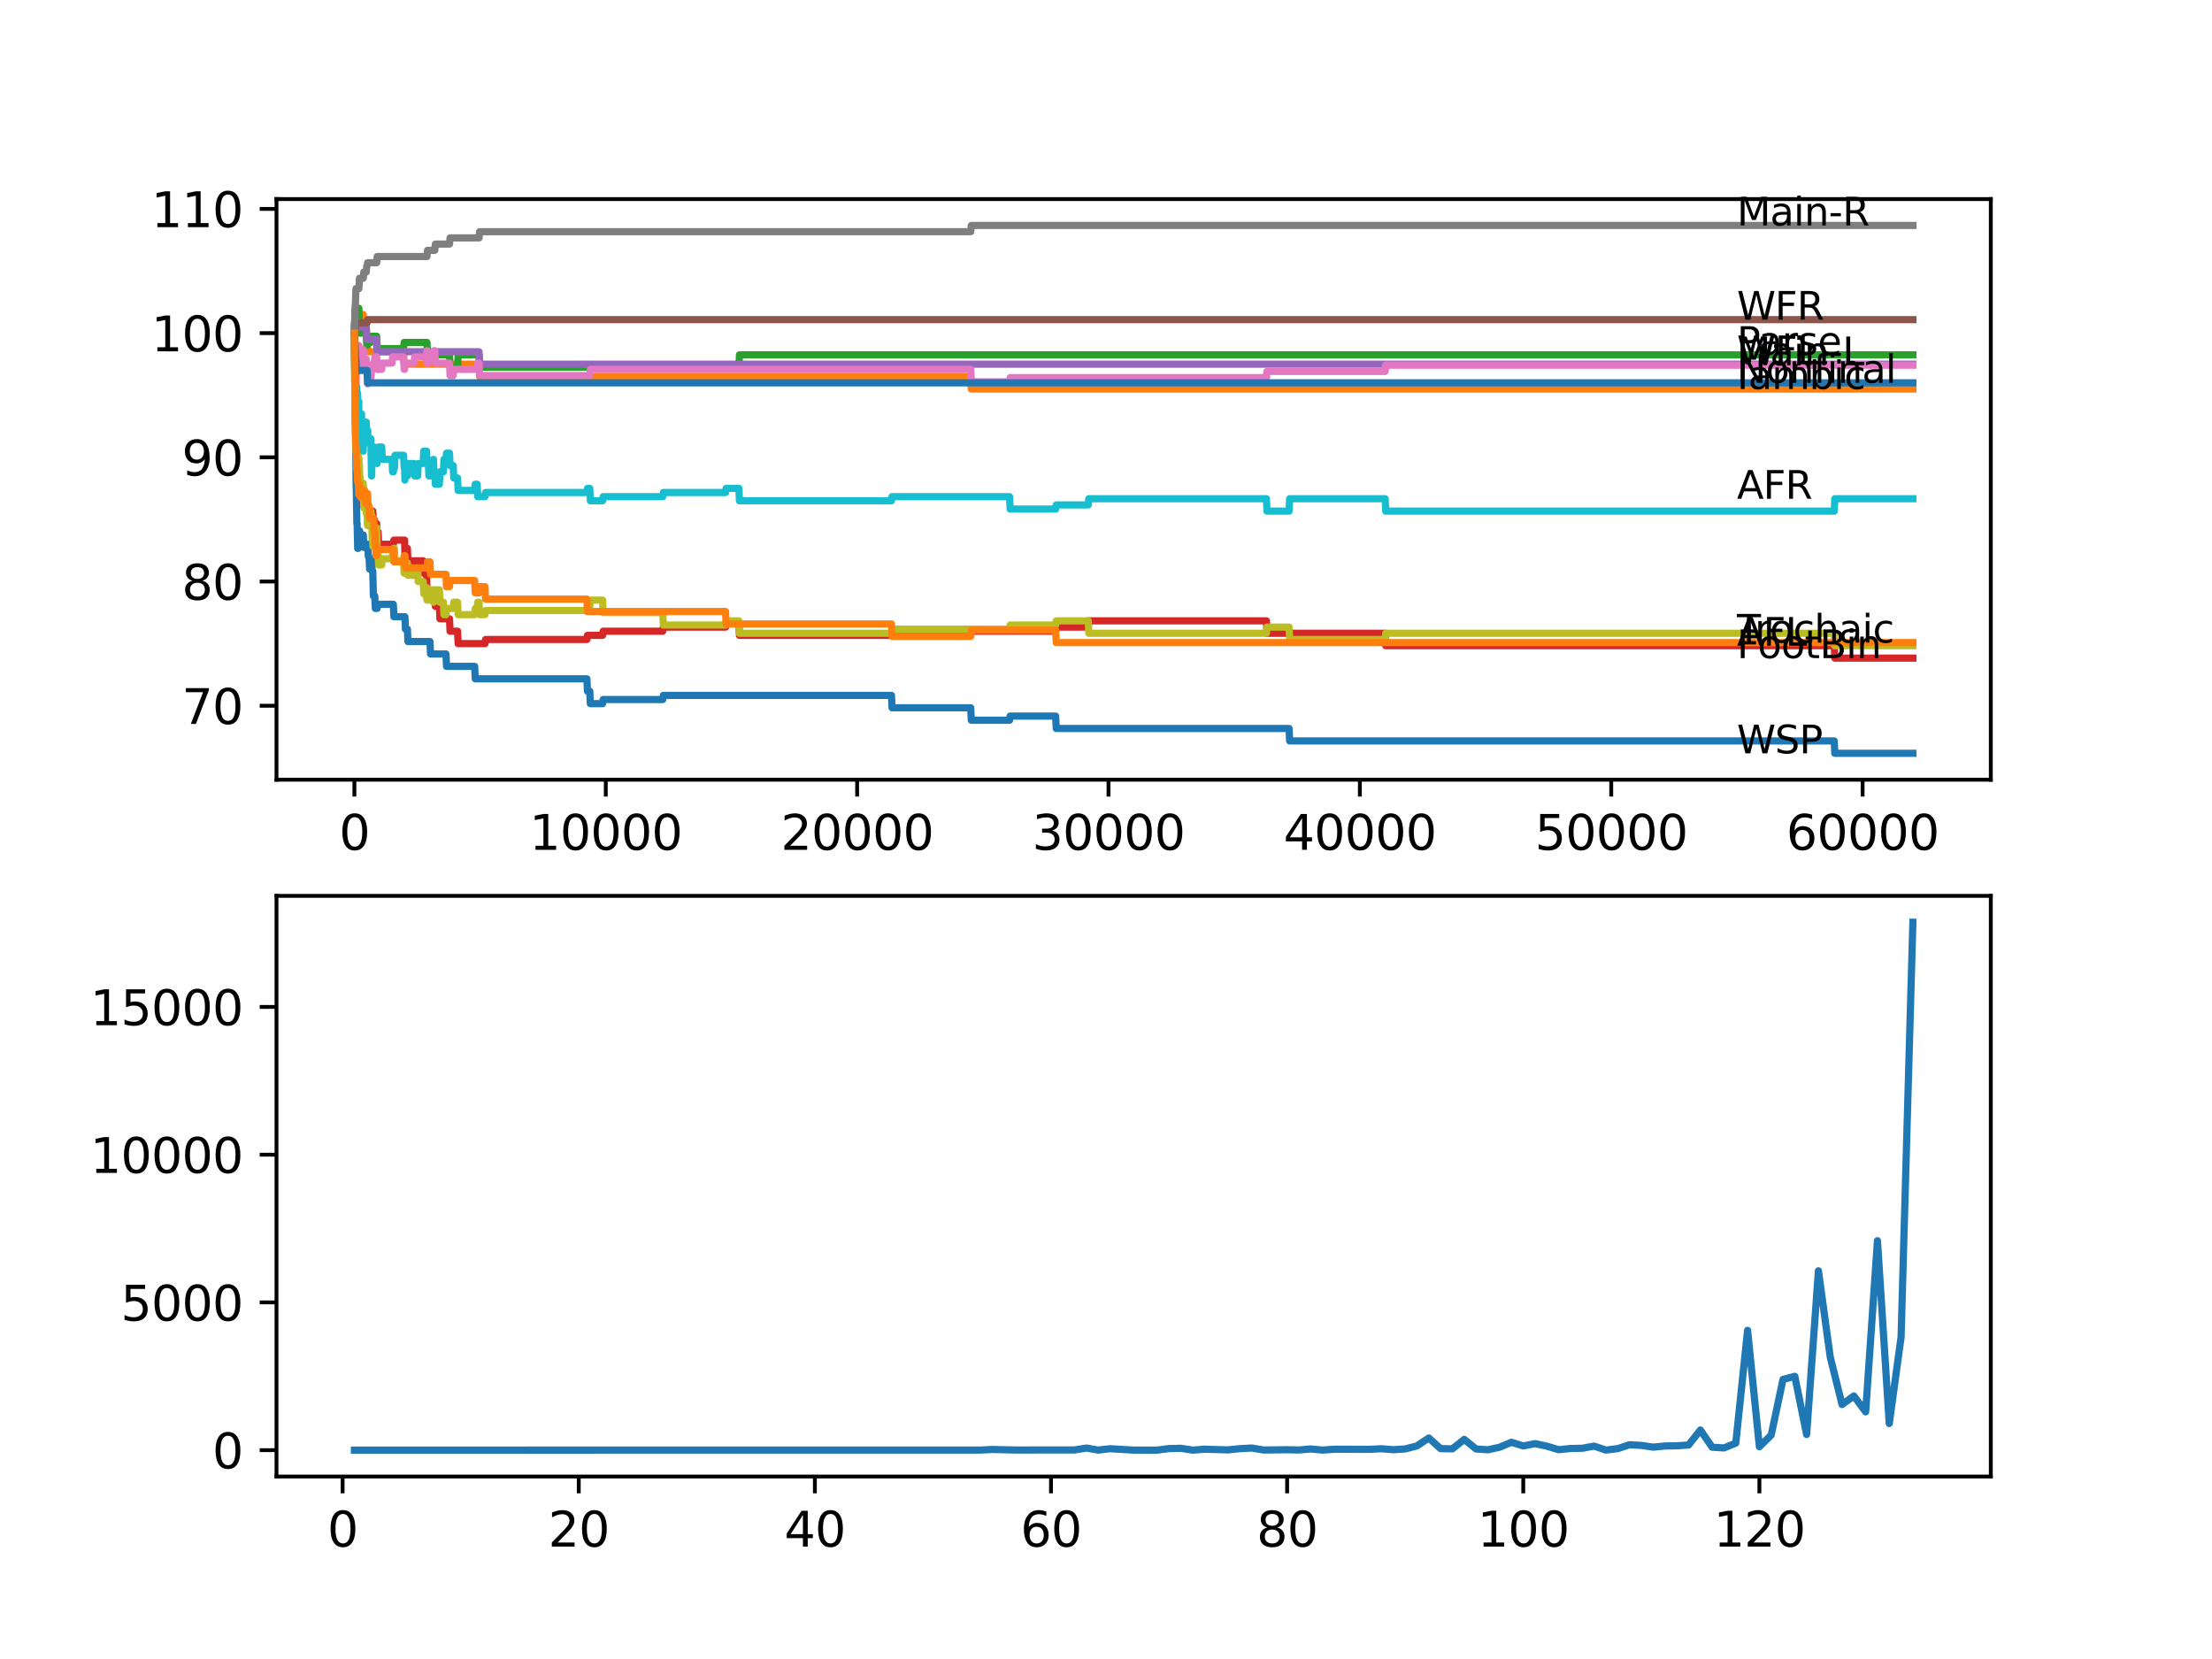 <?xml version="1.0" encoding="utf-8" standalone="no"?>
<!DOCTYPE svg PUBLIC "-//W3C//DTD SVG 1.1//EN"
  "http://www.w3.org/Graphics/SVG/1.1/DTD/svg11.dtd">
<svg xmlns:xlink="http://www.w3.org/1999/xlink" width="460.8pt" height="345.6pt" viewBox="0 0 460.8 345.6" xmlns="http://www.w3.org/2000/svg" version="1.1">
 <defs>
  <style type="text/css">*{stroke-linejoin: round; stroke-linecap: butt}</style>
 </defs>
 <g id="figure_1">
  <g id="patch_1">
   <path d="M 0 345.6 
L 460.8 345.6 
L 460.8 0 
L 0 0 
z
" style="fill: #ffffff"/>
  </g>
  <g id="axes_1">
   <g id="patch_2">
    <path d="M 57.6 162.432 
L 414.72 162.432 
L 414.72 41.472 
L 57.6 41.472 
z
" style="fill: #ffffff"/>
   </g>
   <g id="matplotlib.axis_1">
    <g id="xtick_1">
     <g id="line2d_1">
      <defs>
       <path id="mc1a44e241a" d="M 0 0 
L 0 3.5 
" style="stroke: #000000; stroke-width: 0.8"/>
      </defs>
      <g>
       <use xlink:href="#mc1a44e241a" x="73.827" y="162.432" style="stroke: #000000; stroke-width: 0.8"/>
      </g>
     </g>
     <g id="text_1">
      <!-- 0 -->
      <g transform="translate(70.646 177.03)scale(0.1 -0.1)">
       <defs>
        <path id="DejaVuSans-30" d="M 2034 4250 
Q 1547 4250 1301 3770 
Q 1056 3291 1056 2328 
Q 1056 1369 1301 889 
Q 1547 409 2034 409 
Q 2525 409 2770 889 
Q 3016 1369 3016 2328 
Q 3016 3291 2770 3770 
Q 2525 4250 2034 4250 
z
M 2034 4750 
Q 2819 4750 3233 4129 
Q 3647 3509 3647 2328 
Q 3647 1150 3233 529 
Q 2819 -91 2034 -91 
Q 1250 -91 836 529 
Q 422 1150 422 2328 
Q 422 3509 836 4129 
Q 1250 4750 2034 4750 
z
" transform="scale(0.016)"/>
       </defs>
       <use xlink:href="#DejaVuSans-30"/>
      </g>
     </g>
    </g>
    <g id="xtick_2">
     <g id="line2d_2">
      <g>
       <use xlink:href="#mc1a44e241a" x="126.192" y="162.432" style="stroke: #000000; stroke-width: 0.8"/>
      </g>
     </g>
     <g id="text_2">
      <!-- 10000 -->
      <g transform="translate(110.286 177.03)scale(0.1 -0.1)">
       <defs>
        <path id="DejaVuSans-31" d="M 794 531 
L 1825 531 
L 1825 4091 
L 703 3866 
L 703 4441 
L 1819 4666 
L 2450 4666 
L 2450 531 
L 3481 531 
L 3481 0 
L 794 0 
L 794 531 
z
" transform="scale(0.016)"/>
       </defs>
       <use xlink:href="#DejaVuSans-31"/>
       <use xlink:href="#DejaVuSans-30" x="63.623"/>
       <use xlink:href="#DejaVuSans-30" x="127.246"/>
       <use xlink:href="#DejaVuSans-30" x="190.869"/>
       <use xlink:href="#DejaVuSans-30" x="254.492"/>
      </g>
     </g>
    </g>
    <g id="xtick_3">
     <g id="line2d_3">
      <g>
       <use xlink:href="#mc1a44e241a" x="178.556" y="162.432" style="stroke: #000000; stroke-width: 0.8"/>
      </g>
     </g>
     <g id="text_3">
      <!-- 20000 -->
      <g transform="translate(162.65 177.03)scale(0.1 -0.1)">
       <defs>
        <path id="DejaVuSans-32" d="M 1228 531 
L 3431 531 
L 3431 0 
L 469 0 
L 469 531 
Q 828 903 1448 1529 
Q 2069 2156 2228 2338 
Q 2531 2678 2651 2914 
Q 2772 3150 2772 3378 
Q 2772 3750 2511 3984 
Q 2250 4219 1831 4219 
Q 1534 4219 1204 4116 
Q 875 4013 500 3803 
L 500 4441 
Q 881 4594 1212 4672 
Q 1544 4750 1819 4750 
Q 2544 4750 2975 4387 
Q 3406 4025 3406 3419 
Q 3406 3131 3298 2873 
Q 3191 2616 2906 2266 
Q 2828 2175 2409 1742 
Q 1991 1309 1228 531 
z
" transform="scale(0.016)"/>
       </defs>
       <use xlink:href="#DejaVuSans-32"/>
       <use xlink:href="#DejaVuSans-30" x="63.623"/>
       <use xlink:href="#DejaVuSans-30" x="127.246"/>
       <use xlink:href="#DejaVuSans-30" x="190.869"/>
       <use xlink:href="#DejaVuSans-30" x="254.492"/>
      </g>
     </g>
    </g>
    <g id="xtick_4">
     <g id="line2d_4">
      <g>
       <use xlink:href="#mc1a44e241a" x="230.921" y="162.432" style="stroke: #000000; stroke-width: 0.8"/>
      </g>
     </g>
     <g id="text_4">
      <!-- 30000 -->
      <g transform="translate(215.015 177.03)scale(0.1 -0.1)">
       <defs>
        <path id="DejaVuSans-33" d="M 2597 2516 
Q 3050 2419 3304 2112 
Q 3559 1806 3559 1356 
Q 3559 666 3084 287 
Q 2609 -91 1734 -91 
Q 1441 -91 1130 -33 
Q 819 25 488 141 
L 488 750 
Q 750 597 1062 519 
Q 1375 441 1716 441 
Q 2309 441 2620 675 
Q 2931 909 2931 1356 
Q 2931 1769 2642 2001 
Q 2353 2234 1838 2234 
L 1294 2234 
L 1294 2753 
L 1863 2753 
Q 2328 2753 2575 2939 
Q 2822 3125 2822 3475 
Q 2822 3834 2567 4026 
Q 2313 4219 1838 4219 
Q 1578 4219 1281 4162 
Q 984 4106 628 3988 
L 628 4550 
Q 988 4650 1302 4700 
Q 1616 4750 1894 4750 
Q 2613 4750 3031 4423 
Q 3450 4097 3450 3541 
Q 3450 3153 3228 2886 
Q 3006 2619 2597 2516 
z
" transform="scale(0.016)"/>
       </defs>
       <use xlink:href="#DejaVuSans-33"/>
       <use xlink:href="#DejaVuSans-30" x="63.623"/>
       <use xlink:href="#DejaVuSans-30" x="127.246"/>
       <use xlink:href="#DejaVuSans-30" x="190.869"/>
       <use xlink:href="#DejaVuSans-30" x="254.492"/>
      </g>
     </g>
    </g>
    <g id="xtick_5">
     <g id="line2d_5">
      <g>
       <use xlink:href="#mc1a44e241a" x="283.285" y="162.432" style="stroke: #000000; stroke-width: 0.8"/>
      </g>
     </g>
     <g id="text_5">
      <!-- 40000 -->
      <g transform="translate(267.379 177.03)scale(0.1 -0.1)">
       <defs>
        <path id="DejaVuSans-34" d="M 2419 4116 
L 825 1625 
L 2419 1625 
L 2419 4116 
z
M 2253 4666 
L 3047 4666 
L 3047 1625 
L 3713 1625 
L 3713 1100 
L 3047 1100 
L 3047 0 
L 2419 0 
L 2419 1100 
L 313 1100 
L 313 1709 
L 2253 4666 
z
" transform="scale(0.016)"/>
       </defs>
       <use xlink:href="#DejaVuSans-34"/>
       <use xlink:href="#DejaVuSans-30" x="63.623"/>
       <use xlink:href="#DejaVuSans-30" x="127.246"/>
       <use xlink:href="#DejaVuSans-30" x="190.869"/>
       <use xlink:href="#DejaVuSans-30" x="254.492"/>
      </g>
     </g>
    </g>
    <g id="xtick_6">
     <g id="line2d_6">
      <g>
       <use xlink:href="#mc1a44e241a" x="335.65" y="162.432" style="stroke: #000000; stroke-width: 0.8"/>
      </g>
     </g>
     <g id="text_6">
      <!-- 50000 -->
      <g transform="translate(319.744 177.03)scale(0.1 -0.1)">
       <defs>
        <path id="DejaVuSans-35" d="M 691 4666 
L 3169 4666 
L 3169 4134 
L 1269 4134 
L 1269 2991 
Q 1406 3038 1543 3061 
Q 1681 3084 1819 3084 
Q 2600 3084 3056 2656 
Q 3513 2228 3513 1497 
Q 3513 744 3044 326 
Q 2575 -91 1722 -91 
Q 1428 -91 1123 -41 
Q 819 9 494 109 
L 494 744 
Q 775 591 1075 516 
Q 1375 441 1709 441 
Q 2250 441 2565 725 
Q 2881 1009 2881 1497 
Q 2881 1984 2565 2268 
Q 2250 2553 1709 2553 
Q 1456 2553 1204 2497 
Q 953 2441 691 2322 
L 691 4666 
z
" transform="scale(0.016)"/>
       </defs>
       <use xlink:href="#DejaVuSans-35"/>
       <use xlink:href="#DejaVuSans-30" x="63.623"/>
       <use xlink:href="#DejaVuSans-30" x="127.246"/>
       <use xlink:href="#DejaVuSans-30" x="190.869"/>
       <use xlink:href="#DejaVuSans-30" x="254.492"/>
      </g>
     </g>
    </g>
    <g id="xtick_7">
     <g id="line2d_7">
      <g>
       <use xlink:href="#mc1a44e241a" x="388.014" y="162.432" style="stroke: #000000; stroke-width: 0.8"/>
      </g>
     </g>
     <g id="text_7">
      <!-- 60000 -->
      <g transform="translate(372.108 177.03)scale(0.1 -0.1)">
       <defs>
        <path id="DejaVuSans-36" d="M 2113 2584 
Q 1688 2584 1439 2293 
Q 1191 2003 1191 1497 
Q 1191 994 1439 701 
Q 1688 409 2113 409 
Q 2538 409 2786 701 
Q 3034 994 3034 1497 
Q 3034 2003 2786 2293 
Q 2538 2584 2113 2584 
z
M 3366 4563 
L 3366 3988 
Q 3128 4100 2886 4159 
Q 2644 4219 2406 4219 
Q 1781 4219 1451 3797 
Q 1122 3375 1075 2522 
Q 1259 2794 1537 2939 
Q 1816 3084 2150 3084 
Q 2853 3084 3261 2657 
Q 3669 2231 3669 1497 
Q 3669 778 3244 343 
Q 2819 -91 2113 -91 
Q 1303 -91 875 529 
Q 447 1150 447 2328 
Q 447 3434 972 4092 
Q 1497 4750 2381 4750 
Q 2619 4750 2861 4703 
Q 3103 4656 3366 4563 
z
" transform="scale(0.016)"/>
       </defs>
       <use xlink:href="#DejaVuSans-36"/>
       <use xlink:href="#DejaVuSans-30" x="63.623"/>
       <use xlink:href="#DejaVuSans-30" x="127.246"/>
       <use xlink:href="#DejaVuSans-30" x="190.869"/>
       <use xlink:href="#DejaVuSans-30" x="254.492"/>
      </g>
     </g>
    </g>
   </g>
   <g id="matplotlib.axis_2">
    <g id="ytick_1">
     <g id="line2d_8">
      <defs>
       <path id="m2ad4f4261e" d="M 0 0 
L -3.5 0 
" style="stroke: #000000; stroke-width: 0.8"/>
      </defs>
      <g>
       <use xlink:href="#m2ad4f4261e" x="57.6" y="147.016" style="stroke: #000000; stroke-width: 0.8"/>
      </g>
     </g>
     <g id="text_8">
      <!-- 70 -->
      <g transform="translate(37.875 150.815)scale(0.1 -0.1)">
       <defs>
        <path id="DejaVuSans-37" d="M 525 4666 
L 3525 4666 
L 3525 4397 
L 1831 0 
L 1172 0 
L 2766 4134 
L 525 4134 
L 525 4666 
z
" transform="scale(0.016)"/>
       </defs>
       <use xlink:href="#DejaVuSans-37"/>
       <use xlink:href="#DejaVuSans-30" x="63.623"/>
      </g>
     </g>
    </g>
    <g id="ytick_2">
     <g id="line2d_9">
      <g>
       <use xlink:href="#m2ad4f4261e" x="57.6" y="121.142" style="stroke: #000000; stroke-width: 0.8"/>
      </g>
     </g>
     <g id="text_9">
      <!-- 80 -->
      <g transform="translate(37.875 124.941)scale(0.1 -0.1)">
       <defs>
        <path id="DejaVuSans-38" d="M 2034 2216 
Q 1584 2216 1326 1975 
Q 1069 1734 1069 1313 
Q 1069 891 1326 650 
Q 1584 409 2034 409 
Q 2484 409 2743 651 
Q 3003 894 3003 1313 
Q 3003 1734 2745 1975 
Q 2488 2216 2034 2216 
z
M 1403 2484 
Q 997 2584 770 2862 
Q 544 3141 544 3541 
Q 544 4100 942 4425 
Q 1341 4750 2034 4750 
Q 2731 4750 3128 4425 
Q 3525 4100 3525 3541 
Q 3525 3141 3298 2862 
Q 3072 2584 2669 2484 
Q 3125 2378 3379 2068 
Q 3634 1759 3634 1313 
Q 3634 634 3220 271 
Q 2806 -91 2034 -91 
Q 1263 -91 848 271 
Q 434 634 434 1313 
Q 434 1759 690 2068 
Q 947 2378 1403 2484 
z
M 1172 3481 
Q 1172 3119 1398 2916 
Q 1625 2713 2034 2713 
Q 2441 2713 2670 2916 
Q 2900 3119 2900 3481 
Q 2900 3844 2670 4047 
Q 2441 4250 2034 4250 
Q 1625 4250 1398 4047 
Q 1172 3844 1172 3481 
z
" transform="scale(0.016)"/>
       </defs>
       <use xlink:href="#DejaVuSans-38"/>
       <use xlink:href="#DejaVuSans-30" x="63.623"/>
      </g>
     </g>
    </g>
    <g id="ytick_3">
     <g id="line2d_10">
      <g>
       <use xlink:href="#m2ad4f4261e" x="57.6" y="95.268" style="stroke: #000000; stroke-width: 0.8"/>
      </g>
     </g>
     <g id="text_10">
      <!-- 90 -->
      <g transform="translate(37.875 99.067)scale(0.1 -0.1)">
       <defs>
        <path id="DejaVuSans-39" d="M 703 97 
L 703 672 
Q 941 559 1184 500 
Q 1428 441 1663 441 
Q 2288 441 2617 861 
Q 2947 1281 2994 2138 
Q 2813 1869 2534 1725 
Q 2256 1581 1919 1581 
Q 1219 1581 811 2004 
Q 403 2428 403 3163 
Q 403 3881 828 4315 
Q 1253 4750 1959 4750 
Q 2769 4750 3195 4129 
Q 3622 3509 3622 2328 
Q 3622 1225 3098 567 
Q 2575 -91 1691 -91 
Q 1453 -91 1209 -44 
Q 966 3 703 97 
z
M 1959 2075 
Q 2384 2075 2632 2365 
Q 2881 2656 2881 3163 
Q 2881 3666 2632 3958 
Q 2384 4250 1959 4250 
Q 1534 4250 1286 3958 
Q 1038 3666 1038 3163 
Q 1038 2656 1286 2365 
Q 1534 2075 1959 2075 
z
" transform="scale(0.016)"/>
       </defs>
       <use xlink:href="#DejaVuSans-39"/>
       <use xlink:href="#DejaVuSans-30" x="63.623"/>
      </g>
     </g>
    </g>
    <g id="ytick_4">
     <g id="line2d_11">
      <g>
       <use xlink:href="#m2ad4f4261e" x="57.6" y="69.394" style="stroke: #000000; stroke-width: 0.8"/>
      </g>
     </g>
     <g id="text_11">
      <!-- 100 -->
      <g transform="translate(31.512 73.193)scale(0.1 -0.1)">
       <use xlink:href="#DejaVuSans-31"/>
       <use xlink:href="#DejaVuSans-30" x="63.623"/>
       <use xlink:href="#DejaVuSans-30" x="127.246"/>
      </g>
     </g>
    </g>
    <g id="ytick_5">
     <g id="line2d_12">
      <g>
       <use xlink:href="#m2ad4f4261e" x="57.6" y="43.52" style="stroke: #000000; stroke-width: 0.8"/>
      </g>
     </g>
     <g id="text_12">
      <!-- 110 -->
      <g transform="translate(31.512 47.32)scale(0.1 -0.1)">
       <use xlink:href="#DejaVuSans-31"/>
       <use xlink:href="#DejaVuSans-31" x="63.623"/>
       <use xlink:href="#DejaVuSans-30" x="127.246"/>
      </g>
     </g>
    </g>
   </g>
   <g id="line2d_13">
    <path d="M 73.833 71.982 
L 73.869 71.335 
L 73.964 82.115 
L 73.969 82.115 
L 74 80.175 
L 74.042 88.368 
L 74.053 88.368 
L 74.058 88.368 
L 74.194 101.305 
L 74.215 101.305 
L 74.341 109.067 
L 74.393 109.067 
L 74.513 114.242 
L 74.602 114.242 
L 74.718 112.948 
L 74.739 112.948 
L 74.864 110.577 
L 74.896 110.577 
L 75.011 113.164 
L 75.304 113.164 
L 75.425 111.439 
L 75.681 111.439 
L 75.796 114.026 
L 76.294 114.026 
L 76.409 113.38 
L 76.613 113.38 
L 76.728 115.967 
L 76.88 115.967 
L 76.996 118.554 
L 77.257 118.554 
L 77.373 116.398 
L 77.42 116.398 
L 77.535 118.986 
L 77.661 118.986 
L 77.781 124.16 
L 78.069 124.16 
L 78.184 126.748 
L 78.546 126.748 
L 78.661 125.885 
L 81.939 125.885 
L 82.054 128.473 
L 84.348 128.473 
L 84.463 131.06 
L 84.866 131.06 
L 84.981 133.647 
L 89.573 133.647 
L 89.689 136.235 
L 92.904 136.235 
L 93.019 138.822 
L 98.884 138.822 
L 98.999 141.41 
L 122.265 141.41 
L 122.38 143.997 
L 122.862 143.997 
L 122.977 146.584 
L 125.532 146.584 
L 125.647 145.722 
L 138.068 145.722 
L 138.183 144.859 
L 185.709 144.859 
L 185.825 147.447 
L 202.22 147.447 
L 202.335 150.034 
L 210.31 150.034 
L 210.425 149.172 
L 219.914 149.172 
L 220.029 151.759 
L 268.54 151.759 
L 268.655 154.346 
L 382.108 154.346 
L 382.223 156.934 
L 398.487 156.934 
L 398.487 156.934 
" clip-path="url(#pd20af8c399)" style="fill: none; stroke: #1f77b4; stroke-width: 1.5; stroke-linecap: square"/>
   </g>
   <g id="line2d_14">
    <path d="M 73.833 69.394 
L 73.854 69.394 
L 73.875 74.569 
L 73.927 65.513 
L 73.953 65.513 
L 75.676 65.513 
L 75.791 68.1 
L 76.299 68.1 
L 76.414 70.688 
L 76.467 70.688 
L 76.582 73.275 
L 84.075 73.275 
L 84.19 75.863 
L 99.795 75.863 
L 99.91 78.45 
L 202.22 78.45 
L 202.335 81.037 
L 398.487 81.037 
L 398.487 81.037 
" clip-path="url(#pd20af8c399)" style="fill: none; stroke: #ff7f0e; stroke-width: 1.5; stroke-linecap: square"/>
   </g>
   <g id="line2d_15">
    <path d="M 73.833 68.1 
L 73.843 68.1 
L 73.985 64.219 
L 74.765 64.219 
L 74.885 69.394 
L 76.299 69.394 
L 76.414 71.982 
L 76.467 71.982 
L 76.582 71.335 
L 77.257 71.335 
L 77.373 70.041 
L 78.467 70.041 
L 78.582 72.628 
L 84.075 72.628 
L 84.19 71.335 
L 88.945 71.335 
L 89.06 73.922 
L 93.642 73.922 
L 93.757 76.509 
L 95.323 76.509 
L 95.438 73.922 
L 99.795 73.922 
L 99.91 76.509 
L 153.924 76.509 
L 154.039 73.922 
L 398.487 73.922 
L 398.487 73.922 
" clip-path="url(#pd20af8c399)" style="fill: none; stroke: #2ca02c; stroke-width: 1.5; stroke-linecap: square"/>
   </g>
   <g id="line2d_16">
    <path d="M 73.833 71.982 
L 73.854 71.982 
L 73.885 71.335 
L 73.89 73.922 
L 73.932 73.922 
L 74.063 86.212 
L 74.079 86.212 
L 74.147 85.35 
L 74.152 87.937 
L 74.178 87.937 
L 74.21 87.937 
L 74.288 94.405 
L 74.33 93.543 
L 74.403 93.543 
L 74.524 98.718 
L 74.566 98.718 
L 74.587 97.424 
L 74.592 100.011 
L 74.671 99.149 
L 74.739 99.149 
L 74.817 97.64 
L 74.822 100.227 
L 74.838 100.227 
L 74.896 100.227 
L 74.932 99.365 
L 74.938 101.952 
L 74.995 101.952 
L 75.304 101.952 
L 75.419 101.09 
L 75.571 101.09 
L 75.686 105.402 
L 75.964 105.402 
L 76.079 104.539 
L 76.294 104.539 
L 76.409 103.893 
L 76.467 103.893 
L 76.566 106.48 
L 76.577 105.617 
L 76.613 105.617 
L 76.728 108.205 
L 76.88 108.205 
L 76.996 107.342 
L 77.346 107.342 
L 77.462 106.48 
L 77.671 106.48 
L 77.786 109.067 
L 77.833 109.067 
L 77.949 108.205 
L 77.964 108.205 
L 78.069 110.792 
L 78.074 109.93 
L 78.216 109.93 
L 78.331 109.067 
L 78.467 109.067 
L 78.546 111.655 
L 78.577 110.792 
L 78.76 110.792 
L 78.875 113.38 
L 81.939 113.38 
L 82.054 112.517 
L 84.285 112.517 
L 84.348 115.105 
L 84.395 114.242 
L 84.866 114.242 
L 84.981 116.829 
L 88.165 116.829 
L 88.28 119.417 
L 88.867 119.417 
L 88.987 124.592 
L 89.573 124.592 
L 89.689 123.729 
L 90.574 123.729 
L 90.689 126.316 
L 91.532 126.316 
L 91.647 128.904 
L 93.642 128.904 
L 93.757 131.491 
L 95.323 131.491 
L 95.438 134.079 
L 101.036 134.079 
L 101.151 133.216 
L 122.265 133.216 
L 122.38 132.354 
L 125.532 132.354 
L 125.647 131.491 
L 138.068 131.491 
L 138.183 130.629 
L 151.149 130.629 
L 151.264 129.766 
L 153.924 129.766 
L 154.039 132.354 
L 185.709 132.354 
L 185.825 131.491 
L 219.914 131.491 
L 220.029 130.629 
L 226.7 130.629 
L 226.816 129.335 
L 263.822 129.335 
L 263.937 131.922 
L 288.553 131.922 
L 288.668 134.51 
L 382.108 134.51 
L 382.223 137.097 
L 398.487 137.097 
L 398.487 137.097 
" clip-path="url(#pd20af8c399)" style="fill: none; stroke: #d62728; stroke-width: 1.5; stroke-linecap: square"/>
   </g>
   <g id="line2d_17">
    <path d="M 73.833 68.1 
L 76.299 68.1 
L 76.414 70.688 
L 78.467 70.688 
L 78.582 73.275 
L 99.795 73.275 
L 99.91 75.863 
L 398.487 75.863 
L 398.487 75.863 
" clip-path="url(#pd20af8c399)" style="fill: none; stroke: #9467bd; stroke-width: 1.5; stroke-linecap: square"/>
   </g>
   <g id="line2d_18">
    <path d="M 73.833 69.394 
L 73.843 69.394 
L 73.958 68.747 
L 73.974 68.747 
L 74.089 68.1 
L 74.126 68.1 
L 74.241 67.238 
L 76.467 67.238 
L 76.582 66.591 
L 398.487 66.591 
L 398.487 66.591 
" clip-path="url(#pd20af8c399)" style="fill: none; stroke: #8c564b; stroke-width: 1.5; stroke-linecap: square"/>
   </g>
   <g id="line2d_19">
    <path d="M 73.833 71.982 
L 73.843 71.119 
L 73.911 76.725 
L 73.917 79.312 
L 73.969 76.509 
L 74.021 77.803 
L 74.026 77.803 
L 74.032 76.941 
L 74.063 80.822 
L 74.121 79.959 
L 74.126 79.959 
L 74.142 82.547 
L 74.22 77.803 
L 74.231 77.803 
L 74.304 77.803 
L 74.424 75.216 
L 74.503 75.216 
L 74.623 72.628 
L 74.739 72.628 
L 74.765 71.982 
L 74.77 74.569 
L 74.843 73.275 
L 74.959 75.863 
L 75.315 75.863 
L 75.43 75 
L 75.571 75 
L 75.676 72.844 
L 75.791 75.431 
L 76.294 75.431 
L 76.299 74.785 
L 76.304 77.372 
L 76.388 77.372 
L 76.467 77.372 
L 76.582 79.959 
L 76.613 79.959 
L 76.728 78.666 
L 77.284 78.666 
L 77.404 76.941 
L 77.661 76.941 
L 77.776 75.647 
L 77.964 75.647 
L 78.079 74.353 
L 78.467 74.353 
L 78.582 76.941 
L 79.52 76.941 
L 79.635 75.647 
L 81.672 75.647 
L 81.787 74.353 
L 84.075 74.353 
L 84.19 76.941 
L 84.285 76.941 
L 84.4 75.647 
L 86.264 75.647 
L 86.379 74.353 
L 88.867 74.353 
L 88.945 73.06 
L 88.95 75.647 
L 88.971 75.647 
L 89.238 75.647 
L 89.354 74.353 
L 90.301 74.353 
L 90.417 73.06 
L 90.574 73.06 
L 90.689 75.647 
L 93.642 75.647 
L 93.757 78.234 
L 94.412 78.234 
L 94.527 76.941 
L 99.402 76.941 
L 99.518 75.647 
L 99.795 75.647 
L 99.91 78.234 
L 122.862 78.234 
L 122.977 76.941 
L 202.22 76.941 
L 202.335 79.528 
L 210.31 79.528 
L 210.425 78.666 
L 263.822 78.666 
L 263.937 77.372 
L 288.553 77.372 
L 288.668 76.078 
L 398.487 76.078 
L 398.487 76.078 
" clip-path="url(#pd20af8c399)" style="fill: none; stroke: #e377c2; stroke-width: 1.5; stroke-linecap: square"/>
   </g>
   <g id="line2d_20">
    <path d="M 73.833 69.394 
L 73.843 69.394 
L 74 63.573 
L 74.032 63.573 
L 74.152 60.123 
L 74.765 60.123 
L 74.885 57.967 
L 75.676 57.967 
L 75.791 56.673 
L 76.299 56.673 
L 76.414 55.379 
L 76.467 55.379 
L 76.582 54.732 
L 78.467 54.732 
L 78.582 53.439 
L 88.945 53.439 
L 89.06 52.145 
L 90.574 52.145 
L 90.689 50.851 
L 93.642 50.851 
L 93.757 49.558 
L 99.795 49.558 
L 99.91 48.264 
L 202.22 48.264 
L 202.335 46.97 
L 398.487 46.97 
L 398.487 46.97 
" clip-path="url(#pd20af8c399)" style="fill: none; stroke: #7f7f7f; stroke-width: 1.5; stroke-linecap: square"/>
   </g>
   <g id="line2d_21">
    <path d="M 73.833 71.982 
L 73.838 71.119 
L 73.896 79.528 
L 73.901 78.666 
L 73.911 78.666 
L 74.016 90.093 
L 74.037 86.643 
L 74.079 85.35 
L 74.095 90.524 
L 74.126 89.662 
L 74.157 93.974 
L 74.236 91.387 
L 74.262 91.387 
L 74.288 96.562 
L 74.377 94.405 
L 74.383 94.405 
L 74.403 91.818 
L 74.493 94.405 
L 74.503 94.405 
L 74.566 93.112 
L 74.571 95.699 
L 74.602 94.405 
L 74.618 96.993 
L 74.712 96.13 
L 74.739 96.13 
L 74.791 95.484 
L 74.796 98.071 
L 74.843 96.777 
L 74.864 96.777 
L 74.98 101.09 
L 75.304 101.09 
L 75.315 103.677 
L 75.414 102.814 
L 75.571 102.814 
L 75.671 100.658 
L 75.676 103.246 
L 75.681 103.246 
L 75.796 105.833 
L 75.964 105.833 
L 76.079 104.971 
L 76.294 104.971 
L 76.299 104.324 
L 76.304 106.911 
L 76.388 106.911 
L 76.467 106.911 
L 76.566 109.499 
L 76.577 108.636 
L 76.613 108.636 
L 76.728 107.342 
L 76.88 107.342 
L 76.996 106.48 
L 77.257 106.48 
L 77.284 109.067 
L 77.367 107.342 
L 77.42 107.342 
L 77.54 112.517 
L 77.661 112.517 
L 77.671 111.223 
L 77.676 113.811 
L 77.765 113.811 
L 77.833 113.811 
L 77.949 112.948 
L 77.964 112.948 
L 78.079 110.792 
L 78.216 110.792 
L 78.331 109.93 
L 78.467 109.93 
L 78.587 115.105 
L 78.76 115.105 
L 78.875 117.692 
L 79.52 117.692 
L 79.635 116.398 
L 81.672 116.398 
L 81.787 115.105 
L 81.939 115.105 
L 82.054 114.242 
L 82.169 114.242 
L 82.284 116.829 
L 84.075 116.829 
L 84.19 119.417 
L 84.285 119.417 
L 84.4 117.261 
L 84.866 117.261 
L 84.981 119.848 
L 86.264 119.848 
L 86.379 118.554 
L 87.008 118.554 
L 87.123 121.142 
L 88.165 121.142 
L 88.28 123.729 
L 88.867 123.729 
L 88.945 122.435 
L 88.95 125.023 
L 88.971 125.023 
L 89.238 125.023 
L 89.354 123.729 
L 89.573 123.729 
L 89.689 122.867 
L 90.291 122.867 
L 90.301 125.454 
L 90.401 124.16 
L 90.574 124.16 
L 90.689 122.867 
L 91.532 122.867 
L 91.647 125.454 
L 92.375 125.454 
L 92.49 128.041 
L 92.904 128.041 
L 93.019 126.748 
L 94.412 126.748 
L 94.527 125.454 
L 95.323 125.454 
L 95.438 128.041 
L 98.884 128.041 
L 98.999 126.748 
L 99.402 126.748 
L 99.518 125.454 
L 99.795 125.454 
L 99.91 128.041 
L 101.036 128.041 
L 101.151 127.179 
L 122.265 127.179 
L 122.38 126.316 
L 122.862 126.316 
L 122.977 125.023 
L 125.532 125.023 
L 125.647 127.61 
L 138.068 127.61 
L 138.183 130.198 
L 151.149 130.198 
L 151.264 129.335 
L 153.924 129.335 
L 154.039 131.922 
L 185.709 131.922 
L 185.825 131.06 
L 210.31 131.06 
L 210.425 130.198 
L 219.914 130.198 
L 220.029 129.335 
L 226.7 129.335 
L 226.816 131.922 
L 263.822 131.922 
L 263.937 130.629 
L 268.54 130.629 
L 268.655 133.216 
L 288.553 133.216 
L 288.668 131.922 
L 382.108 131.922 
L 382.223 134.51 
L 398.487 134.51 
L 398.487 134.51 
" clip-path="url(#pd20af8c399)" style="fill: none; stroke: #bcbd22; stroke-width: 1.5; stroke-linecap: square"/>
   </g>
   <g id="line2d_22">
    <path d="M 73.833 71.982 
L 73.843 69.825 
L 73.89 76.941 
L 73.922 74.785 
L 73.932 74.785 
L 73.964 71.55 
L 73.979 79.312 
L 74.032 79.312 
L 74.068 84.487 
L 74.147 84.056 
L 74.157 81.469 
L 74.173 86.643 
L 74.252 85.35 
L 74.262 85.35 
L 74.304 80.606 
L 74.377 83.193 
L 74.383 83.193 
L 74.393 85.781 
L 74.409 81.9 
L 74.487 81.9 
L 74.503 81.9 
L 74.602 85.781 
L 74.618 84.487 
L 74.733 83.625 
L 74.739 83.625 
L 74.864 93.112 
L 74.985 87.075 
L 75.304 87.075 
L 75.315 86.212 
L 75.32 88.799 
L 75.404 88.799 
L 75.571 88.799 
L 75.671 93.974 
L 75.681 91.387 
L 75.796 88.799 
L 75.964 88.799 
L 76.079 87.937 
L 76.294 87.937 
L 76.409 90.524 
L 76.566 90.524 
L 76.613 89.662 
L 76.619 92.249 
L 76.666 92.249 
L 76.88 92.249 
L 76.996 91.387 
L 77.257 91.387 
L 77.383 99.149 
L 77.42 99.149 
L 77.54 93.974 
L 77.661 93.974 
L 77.671 96.562 
L 77.771 93.974 
L 77.833 93.974 
L 77.949 93.112 
L 77.964 93.112 
L 78.069 95.699 
L 78.074 94.837 
L 78.216 94.837 
L 78.331 93.974 
L 78.467 93.974 
L 78.546 96.562 
L 78.577 95.699 
L 78.76 95.699 
L 78.875 93.112 
L 79.52 93.112 
L 79.635 95.699 
L 81.672 95.699 
L 81.787 98.287 
L 81.939 98.287 
L 82.054 97.424 
L 82.169 97.424 
L 82.284 94.837 
L 84.075 94.837 
L 84.19 97.424 
L 84.285 97.424 
L 84.348 100.011 
L 84.395 99.149 
L 84.866 99.149 
L 84.981 96.562 
L 86.264 96.562 
L 86.379 99.149 
L 87.008 99.149 
L 87.123 96.562 
L 88.165 96.562 
L 88.28 93.974 
L 88.867 93.974 
L 88.982 96.562 
L 89.238 96.562 
L 89.354 99.149 
L 89.573 99.149 
L 89.689 98.287 
L 90.291 98.287 
L 90.301 95.699 
L 90.401 98.287 
L 90.574 98.287 
L 90.689 100.874 
L 91.532 100.874 
L 91.647 98.287 
L 92.375 98.287 
L 92.49 95.699 
L 92.904 95.699 
L 93.019 94.405 
L 93.642 94.405 
L 93.757 96.993 
L 94.412 96.993 
L 94.527 99.58 
L 95.323 99.58 
L 95.438 102.168 
L 98.884 102.168 
L 98.999 100.874 
L 99.402 100.874 
L 99.518 103.461 
L 101.036 103.461 
L 101.151 102.599 
L 122.265 102.599 
L 122.38 101.736 
L 122.862 101.736 
L 122.977 104.324 
L 125.532 104.324 
L 125.647 103.461 
L 138.068 103.461 
L 138.183 102.599 
L 151.149 102.599 
L 151.264 101.736 
L 153.924 101.736 
L 154.039 104.324 
L 185.709 104.324 
L 185.825 103.461 
L 210.31 103.461 
L 210.425 106.049 
L 219.914 106.049 
L 220.029 105.186 
L 226.7 105.186 
L 226.816 103.893 
L 263.822 103.893 
L 263.937 106.48 
L 268.54 106.48 
L 268.655 103.893 
L 288.553 103.893 
L 288.668 106.48 
L 382.108 106.48 
L 382.223 103.893 
L 398.487 103.893 
L 398.487 103.893 
" clip-path="url(#pd20af8c399)" style="fill: none; stroke: #17becf; stroke-width: 1.5; stroke-linecap: square"/>
   </g>
   <g id="line2d_23">
    <path d="M 73.833 69.394 
L 73.843 69.394 
L 73.958 71.982 
L 73.974 71.982 
L 74.089 74.569 
L 74.126 74.569 
L 74.241 77.156 
L 76.467 77.156 
L 76.582 79.744 
L 398.487 79.744 
L 398.487 79.744 
" clip-path="url(#pd20af8c399)" style="fill: none; stroke: #1f77b4; stroke-width: 1.5; stroke-linecap: square"/>
   </g>
   <g id="line2d_24">
    <path d="M 73.833 69.394 
L 73.979 87.506 
L 74 87.506 
L 74.121 92.681 
L 74.184 92.681 
L 74.304 97.855 
L 74.393 97.855 
L 74.508 100.443 
L 74.618 100.443 
L 74.733 103.03 
L 74.765 103.03 
L 74.885 100.874 
L 74.896 100.874 
L 75.011 103.461 
L 75.676 103.461 
L 75.791 102.168 
L 75.964 102.168 
L 76.079 104.755 
L 76.299 104.755 
L 76.414 103.461 
L 76.467 103.461 
L 76.566 102.814 
L 76.681 105.402 
L 76.88 105.402 
L 76.996 107.989 
L 77.833 107.989 
L 77.949 110.577 
L 78.069 110.577 
L 78.184 113.164 
L 78.216 113.164 
L 78.331 115.751 
L 78.467 115.751 
L 78.582 114.458 
L 81.939 114.458 
L 82.054 117.045 
L 84.075 117.045 
L 84.19 115.751 
L 84.348 115.751 
L 84.463 118.339 
L 88.945 118.339 
L 89.06 117.045 
L 89.573 117.045 
L 89.689 119.632 
L 92.904 119.632 
L 93.019 122.22 
L 93.642 122.22 
L 93.757 120.926 
L 98.884 120.926 
L 98.999 123.513 
L 99.795 123.513 
L 99.91 122.22 
L 101.036 122.22 
L 101.151 124.807 
L 122.265 124.807 
L 122.38 127.395 
L 151.149 127.395 
L 151.264 129.982 
L 185.709 129.982 
L 185.825 132.569 
L 202.22 132.569 
L 202.335 131.276 
L 219.914 131.276 
L 220.029 133.863 
L 398.487 133.863 
L 398.487 133.863 
" clip-path="url(#pd20af8c399)" style="fill: none; stroke: #ff7f0e; stroke-width: 1.5; stroke-linecap: square"/>
   </g>
   <g id="patch_3">
    <path d="M 57.6 162.432 
L 57.6 41.472 
" style="fill: none; stroke: #000000; stroke-width: 0.8; stroke-linejoin: miter; stroke-linecap: square"/>
   </g>
   <g id="patch_4">
    <path d="M 414.72 162.432 
L 414.72 41.472 
" style="fill: none; stroke: #000000; stroke-width: 0.8; stroke-linejoin: miter; stroke-linecap: square"/>
   </g>
   <g id="patch_5">
    <path d="M 57.6 162.432 
L 414.72 162.432 
" style="fill: none; stroke: #000000; stroke-width: 0.8; stroke-linejoin: miter; stroke-linecap: square"/>
   </g>
   <g id="patch_6">
    <path d="M 57.6 41.472 
L 414.72 41.472 
" style="fill: none; stroke: #000000; stroke-width: 0.8; stroke-linejoin: miter; stroke-linecap: square"/>
   </g>
   <g id="text_13">
    <!-- WSP -->
    <g transform="translate(361.832 156.934)scale(0.08 -0.08)">
     <defs>
      <path id="DejaVuSans-57" d="M 213 4666 
L 850 4666 
L 1831 722 
L 2809 4666 
L 3519 4666 
L 4500 722 
L 5478 4666 
L 6119 4666 
L 4947 0 
L 4153 0 
L 3169 4050 
L 2175 0 
L 1381 0 
L 213 4666 
z
" transform="scale(0.016)"/>
      <path id="DejaVuSans-53" d="M 3425 4513 
L 3425 3897 
Q 3066 4069 2747 4153 
Q 2428 4238 2131 4238 
Q 1616 4238 1336 4038 
Q 1056 3838 1056 3469 
Q 1056 3159 1242 3001 
Q 1428 2844 1947 2747 
L 2328 2669 
Q 3034 2534 3370 2195 
Q 3706 1856 3706 1288 
Q 3706 609 3251 259 
Q 2797 -91 1919 -91 
Q 1588 -91 1214 -16 
Q 841 59 441 206 
L 441 856 
Q 825 641 1194 531 
Q 1563 422 1919 422 
Q 2459 422 2753 634 
Q 3047 847 3047 1241 
Q 3047 1584 2836 1778 
Q 2625 1972 2144 2069 
L 1759 2144 
Q 1053 2284 737 2584 
Q 422 2884 422 3419 
Q 422 4038 858 4394 
Q 1294 4750 2059 4750 
Q 2388 4750 2728 4690 
Q 3069 4631 3425 4513 
z
" transform="scale(0.016)"/>
      <path id="DejaVuSans-50" d="M 1259 4147 
L 1259 2394 
L 2053 2394 
Q 2494 2394 2734 2622 
Q 2975 2850 2975 3272 
Q 2975 3691 2734 3919 
Q 2494 4147 2053 4147 
L 1259 4147 
z
M 628 4666 
L 2053 4666 
Q 2838 4666 3239 4311 
Q 3641 3956 3641 3272 
Q 3641 2581 3239 2228 
Q 2838 1875 2053 1875 
L 1259 1875 
L 1259 0 
L 628 0 
L 628 4666 
z
" transform="scale(0.016)"/>
     </defs>
     <use xlink:href="#DejaVuSans-57"/>
     <use xlink:href="#DejaVuSans-53" x="98.877"/>
     <use xlink:href="#DejaVuSans-50" x="162.354"/>
    </g>
   </g>
   <g id="text_14">
    <!-- Iambic -->
    <g transform="translate(361.832 81.037)scale(0.08 -0.08)">
     <defs>
      <path id="DejaVuSans-49" d="M 628 4666 
L 1259 4666 
L 1259 0 
L 628 0 
L 628 4666 
z
" transform="scale(0.016)"/>
      <path id="DejaVuSans-61" d="M 2194 1759 
Q 1497 1759 1228 1600 
Q 959 1441 959 1056 
Q 959 750 1161 570 
Q 1363 391 1709 391 
Q 2188 391 2477 730 
Q 2766 1069 2766 1631 
L 2766 1759 
L 2194 1759 
z
M 3341 1997 
L 3341 0 
L 2766 0 
L 2766 531 
Q 2569 213 2275 61 
Q 1981 -91 1556 -91 
Q 1019 -91 701 211 
Q 384 513 384 1019 
Q 384 1609 779 1909 
Q 1175 2209 1959 2209 
L 2766 2209 
L 2766 2266 
Q 2766 2663 2505 2880 
Q 2244 3097 1772 3097 
Q 1472 3097 1187 3025 
Q 903 2953 641 2809 
L 641 3341 
Q 956 3463 1253 3523 
Q 1550 3584 1831 3584 
Q 2591 3584 2966 3190 
Q 3341 2797 3341 1997 
z
" transform="scale(0.016)"/>
      <path id="DejaVuSans-6d" d="M 3328 2828 
Q 3544 3216 3844 3400 
Q 4144 3584 4550 3584 
Q 5097 3584 5394 3201 
Q 5691 2819 5691 2113 
L 5691 0 
L 5113 0 
L 5113 2094 
Q 5113 2597 4934 2840 
Q 4756 3084 4391 3084 
Q 3944 3084 3684 2787 
Q 3425 2491 3425 1978 
L 3425 0 
L 2847 0 
L 2847 2094 
Q 2847 2600 2669 2842 
Q 2491 3084 2119 3084 
Q 1678 3084 1418 2786 
Q 1159 2488 1159 1978 
L 1159 0 
L 581 0 
L 581 3500 
L 1159 3500 
L 1159 2956 
Q 1356 3278 1631 3431 
Q 1906 3584 2284 3584 
Q 2666 3584 2933 3390 
Q 3200 3197 3328 2828 
z
" transform="scale(0.016)"/>
      <path id="DejaVuSans-62" d="M 3116 1747 
Q 3116 2381 2855 2742 
Q 2594 3103 2138 3103 
Q 1681 3103 1420 2742 
Q 1159 2381 1159 1747 
Q 1159 1113 1420 752 
Q 1681 391 2138 391 
Q 2594 391 2855 752 
Q 3116 1113 3116 1747 
z
M 1159 2969 
Q 1341 3281 1617 3432 
Q 1894 3584 2278 3584 
Q 2916 3584 3314 3078 
Q 3713 2572 3713 1747 
Q 3713 922 3314 415 
Q 2916 -91 2278 -91 
Q 1894 -91 1617 61 
Q 1341 213 1159 525 
L 1159 0 
L 581 0 
L 581 4863 
L 1159 4863 
L 1159 2969 
z
" transform="scale(0.016)"/>
      <path id="DejaVuSans-69" d="M 603 3500 
L 1178 3500 
L 1178 0 
L 603 0 
L 603 3500 
z
M 603 4863 
L 1178 4863 
L 1178 4134 
L 603 4134 
L 603 4863 
z
" transform="scale(0.016)"/>
      <path id="DejaVuSans-63" d="M 3122 3366 
L 3122 2828 
Q 2878 2963 2633 3030 
Q 2388 3097 2138 3097 
Q 1578 3097 1268 2742 
Q 959 2388 959 1747 
Q 959 1106 1268 751 
Q 1578 397 2138 397 
Q 2388 397 2633 464 
Q 2878 531 3122 666 
L 3122 134 
Q 2881 22 2623 -34 
Q 2366 -91 2075 -91 
Q 1284 -91 818 406 
Q 353 903 353 1747 
Q 353 2603 823 3093 
Q 1294 3584 2113 3584 
Q 2378 3584 2631 3529 
Q 2884 3475 3122 3366 
z
" transform="scale(0.016)"/>
     </defs>
     <use xlink:href="#DejaVuSans-49"/>
     <use xlink:href="#DejaVuSans-61" x="29.492"/>
     <use xlink:href="#DejaVuSans-6d" x="90.771"/>
     <use xlink:href="#DejaVuSans-62" x="188.184"/>
     <use xlink:href="#DejaVuSans-69" x="251.66"/>
     <use xlink:href="#DejaVuSans-63" x="279.443"/>
    </g>
   </g>
   <g id="text_15">
    <!-- Parse -->
    <g transform="translate(361.832 73.922)scale(0.08 -0.08)">
     <defs>
      <path id="DejaVuSans-72" d="M 2631 2963 
Q 2534 3019 2420 3045 
Q 2306 3072 2169 3072 
Q 1681 3072 1420 2755 
Q 1159 2438 1159 1844 
L 1159 0 
L 581 0 
L 581 3500 
L 1159 3500 
L 1159 2956 
Q 1341 3275 1631 3429 
Q 1922 3584 2338 3584 
Q 2397 3584 2469 3576 
Q 2541 3569 2628 3553 
L 2631 2963 
z
" transform="scale(0.016)"/>
      <path id="DejaVuSans-73" d="M 2834 3397 
L 2834 2853 
Q 2591 2978 2328 3040 
Q 2066 3103 1784 3103 
Q 1356 3103 1142 2972 
Q 928 2841 928 2578 
Q 928 2378 1081 2264 
Q 1234 2150 1697 2047 
L 1894 2003 
Q 2506 1872 2764 1633 
Q 3022 1394 3022 966 
Q 3022 478 2636 193 
Q 2250 -91 1575 -91 
Q 1294 -91 989 -36 
Q 684 19 347 128 
L 347 722 
Q 666 556 975 473 
Q 1284 391 1588 391 
Q 1994 391 2212 530 
Q 2431 669 2431 922 
Q 2431 1156 2273 1281 
Q 2116 1406 1581 1522 
L 1381 1569 
Q 847 1681 609 1914 
Q 372 2147 372 2553 
Q 372 3047 722 3315 
Q 1072 3584 1716 3584 
Q 2034 3584 2315 3537 
Q 2597 3491 2834 3397 
z
" transform="scale(0.016)"/>
      <path id="DejaVuSans-65" d="M 3597 1894 
L 3597 1613 
L 953 1613 
Q 991 1019 1311 708 
Q 1631 397 2203 397 
Q 2534 397 2845 478 
Q 3156 559 3463 722 
L 3463 178 
Q 3153 47 2828 -22 
Q 2503 -91 2169 -91 
Q 1331 -91 842 396 
Q 353 884 353 1716 
Q 353 2575 817 3079 
Q 1281 3584 2069 3584 
Q 2775 3584 3186 3129 
Q 3597 2675 3597 1894 
z
M 3022 2063 
Q 3016 2534 2758 2815 
Q 2500 3097 2075 3097 
Q 1594 3097 1305 2825 
Q 1016 2553 972 2059 
L 3022 2063 
z
" transform="scale(0.016)"/>
     </defs>
     <use xlink:href="#DejaVuSans-50"/>
     <use xlink:href="#DejaVuSans-61" x="55.803"/>
     <use xlink:href="#DejaVuSans-72" x="117.082"/>
     <use xlink:href="#DejaVuSans-73" x="158.195"/>
     <use xlink:href="#DejaVuSans-65" x="210.295"/>
    </g>
   </g>
   <g id="text_16">
    <!-- FootBin -->
    <g transform="translate(361.832 137.097)scale(0.08 -0.08)">
     <defs>
      <path id="DejaVuSans-46" d="M 628 4666 
L 3309 4666 
L 3309 4134 
L 1259 4134 
L 1259 2759 
L 3109 2759 
L 3109 2228 
L 1259 2228 
L 1259 0 
L 628 0 
L 628 4666 
z
" transform="scale(0.016)"/>
      <path id="DejaVuSans-6f" d="M 1959 3097 
Q 1497 3097 1228 2736 
Q 959 2375 959 1747 
Q 959 1119 1226 758 
Q 1494 397 1959 397 
Q 2419 397 2687 759 
Q 2956 1122 2956 1747 
Q 2956 2369 2687 2733 
Q 2419 3097 1959 3097 
z
M 1959 3584 
Q 2709 3584 3137 3096 
Q 3566 2609 3566 1747 
Q 3566 888 3137 398 
Q 2709 -91 1959 -91 
Q 1206 -91 779 398 
Q 353 888 353 1747 
Q 353 2609 779 3096 
Q 1206 3584 1959 3584 
z
" transform="scale(0.016)"/>
      <path id="DejaVuSans-74" d="M 1172 4494 
L 1172 3500 
L 2356 3500 
L 2356 3053 
L 1172 3053 
L 1172 1153 
Q 1172 725 1289 603 
Q 1406 481 1766 481 
L 2356 481 
L 2356 0 
L 1766 0 
Q 1100 0 847 248 
Q 594 497 594 1153 
L 594 3053 
L 172 3053 
L 172 3500 
L 594 3500 
L 594 4494 
L 1172 4494 
z
" transform="scale(0.016)"/>
      <path id="DejaVuSans-42" d="M 1259 2228 
L 1259 519 
L 2272 519 
Q 2781 519 3026 730 
Q 3272 941 3272 1375 
Q 3272 1813 3026 2020 
Q 2781 2228 2272 2228 
L 1259 2228 
z
M 1259 4147 
L 1259 2741 
L 2194 2741 
Q 2656 2741 2882 2914 
Q 3109 3088 3109 3444 
Q 3109 3797 2882 3972 
Q 2656 4147 2194 4147 
L 1259 4147 
z
M 628 4666 
L 2241 4666 
Q 2963 4666 3353 4366 
Q 3744 4066 3744 3513 
Q 3744 3084 3544 2831 
Q 3344 2578 2956 2516 
Q 3422 2416 3680 2098 
Q 3938 1781 3938 1306 
Q 3938 681 3513 340 
Q 3088 0 2303 0 
L 628 0 
L 628 4666 
z
" transform="scale(0.016)"/>
      <path id="DejaVuSans-6e" d="M 3513 2113 
L 3513 0 
L 2938 0 
L 2938 2094 
Q 2938 2591 2744 2837 
Q 2550 3084 2163 3084 
Q 1697 3084 1428 2787 
Q 1159 2491 1159 1978 
L 1159 0 
L 581 0 
L 581 3500 
L 1159 3500 
L 1159 2956 
Q 1366 3272 1645 3428 
Q 1925 3584 2291 3584 
Q 2894 3584 3203 3211 
Q 3513 2838 3513 2113 
z
" transform="scale(0.016)"/>
     </defs>
     <use xlink:href="#DejaVuSans-46"/>
     <use xlink:href="#DejaVuSans-6f" x="53.895"/>
     <use xlink:href="#DejaVuSans-6f" x="115.076"/>
     <use xlink:href="#DejaVuSans-74" x="176.258"/>
     <use xlink:href="#DejaVuSans-42" x="215.467"/>
     <use xlink:href="#DejaVuSans-69" x="284.07"/>
     <use xlink:href="#DejaVuSans-6e" x="311.854"/>
    </g>
   </g>
   <g id="text_17">
    <!-- WFL -->
    <g transform="translate(361.832 75.863)scale(0.08 -0.08)">
     <defs>
      <path id="DejaVuSans-4c" d="M 628 4666 
L 1259 4666 
L 1259 531 
L 3531 531 
L 3531 0 
L 628 0 
L 628 4666 
z
" transform="scale(0.016)"/>
     </defs>
     <use xlink:href="#DejaVuSans-57"/>
     <use xlink:href="#DejaVuSans-46" x="98.877"/>
     <use xlink:href="#DejaVuSans-4c" x="156.396"/>
    </g>
   </g>
   <g id="text_18">
    <!-- WFR -->
    <g transform="translate(361.832 66.591)scale(0.08 -0.08)">
     <defs>
      <path id="DejaVuSans-52" d="M 2841 2188 
Q 3044 2119 3236 1894 
Q 3428 1669 3622 1275 
L 4263 0 
L 3584 0 
L 2988 1197 
Q 2756 1666 2539 1819 
Q 2322 1972 1947 1972 
L 1259 1972 
L 1259 0 
L 628 0 
L 628 4666 
L 2053 4666 
Q 2853 4666 3247 4331 
Q 3641 3997 3641 3322 
Q 3641 2881 3436 2590 
Q 3231 2300 2841 2188 
z
M 1259 4147 
L 1259 2491 
L 2053 2491 
Q 2509 2491 2742 2702 
Q 2975 2913 2975 3322 
Q 2975 3731 2742 3939 
Q 2509 4147 2053 4147 
L 1259 4147 
z
" transform="scale(0.016)"/>
     </defs>
     <use xlink:href="#DejaVuSans-57"/>
     <use xlink:href="#DejaVuSans-46" x="98.877"/>
     <use xlink:href="#DejaVuSans-52" x="156.396"/>
    </g>
   </g>
   <g id="text_19">
    <!-- Main-L -->
    <g transform="translate(361.832 76.078)scale(0.08 -0.08)">
     <defs>
      <path id="DejaVuSans-4d" d="M 628 4666 
L 1569 4666 
L 2759 1491 
L 3956 4666 
L 4897 4666 
L 4897 0 
L 4281 0 
L 4281 4097 
L 3078 897 
L 2444 897 
L 1241 4097 
L 1241 0 
L 628 0 
L 628 4666 
z
" transform="scale(0.016)"/>
      <path id="DejaVuSans-2d" d="M 313 2009 
L 1997 2009 
L 1997 1497 
L 313 1497 
L 313 2009 
z
" transform="scale(0.016)"/>
     </defs>
     <use xlink:href="#DejaVuSans-4d"/>
     <use xlink:href="#DejaVuSans-61" x="86.279"/>
     <use xlink:href="#DejaVuSans-69" x="147.559"/>
     <use xlink:href="#DejaVuSans-6e" x="175.342"/>
     <use xlink:href="#DejaVuSans-2d" x="238.721"/>
     <use xlink:href="#DejaVuSans-4c" x="274.805"/>
    </g>
   </g>
   <g id="text_20">
    <!-- Main-R -->
    <g transform="translate(361.832 46.97)scale(0.08 -0.08)">
     <use xlink:href="#DejaVuSans-4d"/>
     <use xlink:href="#DejaVuSans-61" x="86.279"/>
     <use xlink:href="#DejaVuSans-69" x="147.559"/>
     <use xlink:href="#DejaVuSans-6e" x="175.342"/>
     <use xlink:href="#DejaVuSans-2d" x="238.721"/>
     <use xlink:href="#DejaVuSans-52" x="274.805"/>
    </g>
   </g>
   <g id="text_21">
    <!-- AFL -->
    <g transform="translate(361.832 134.51)scale(0.08 -0.08)">
     <defs>
      <path id="DejaVuSans-41" d="M 2188 4044 
L 1331 1722 
L 3047 1722 
L 2188 4044 
z
M 1831 4666 
L 2547 4666 
L 4325 0 
L 3669 0 
L 3244 1197 
L 1141 1197 
L 716 0 
L 50 0 
L 1831 4666 
z
" transform="scale(0.016)"/>
     </defs>
     <use xlink:href="#DejaVuSans-41"/>
     <use xlink:href="#DejaVuSans-46" x="68.408"/>
     <use xlink:href="#DejaVuSans-4c" x="125.928"/>
    </g>
   </g>
   <g id="text_22">
    <!-- AFR -->
    <g transform="translate(361.832 103.893)scale(0.08 -0.08)">
     <use xlink:href="#DejaVuSans-41"/>
     <use xlink:href="#DejaVuSans-46" x="68.408"/>
     <use xlink:href="#DejaVuSans-52" x="125.928"/>
    </g>
   </g>
   <g id="text_23">
    <!-- Nonfinal -->
    <g transform="translate(361.832 79.744)scale(0.08 -0.08)">
     <defs>
      <path id="DejaVuSans-4e" d="M 628 4666 
L 1478 4666 
L 3547 763 
L 3547 4666 
L 4159 4666 
L 4159 0 
L 3309 0 
L 1241 3903 
L 1241 0 
L 628 0 
L 628 4666 
z
" transform="scale(0.016)"/>
      <path id="DejaVuSans-66" d="M 2375 4863 
L 2375 4384 
L 1825 4384 
Q 1516 4384 1395 4259 
Q 1275 4134 1275 3809 
L 1275 3500 
L 2222 3500 
L 2222 3053 
L 1275 3053 
L 1275 0 
L 697 0 
L 697 3053 
L 147 3053 
L 147 3500 
L 697 3500 
L 697 3744 
Q 697 4328 969 4595 
Q 1241 4863 1831 4863 
L 2375 4863 
z
" transform="scale(0.016)"/>
      <path id="DejaVuSans-6c" d="M 603 4863 
L 1178 4863 
L 1178 0 
L 603 0 
L 603 4863 
z
" transform="scale(0.016)"/>
     </defs>
     <use xlink:href="#DejaVuSans-4e"/>
     <use xlink:href="#DejaVuSans-6f" x="74.805"/>
     <use xlink:href="#DejaVuSans-6e" x="135.986"/>
     <use xlink:href="#DejaVuSans-66" x="199.365"/>
     <use xlink:href="#DejaVuSans-69" x="234.57"/>
     <use xlink:href="#DejaVuSans-6e" x="262.354"/>
     <use xlink:href="#DejaVuSans-61" x="325.732"/>
     <use xlink:href="#DejaVuSans-6c" x="387.012"/>
    </g>
   </g>
   <g id="text_24">
    <!-- Trochaic -->
    <g transform="translate(361.832 133.863)scale(0.08 -0.08)">
     <defs>
      <path id="DejaVuSans-54" d="M -19 4666 
L 3928 4666 
L 3928 4134 
L 2272 4134 
L 2272 0 
L 1638 0 
L 1638 4134 
L -19 4134 
L -19 4666 
z
" transform="scale(0.016)"/>
      <path id="DejaVuSans-68" d="M 3513 2113 
L 3513 0 
L 2938 0 
L 2938 2094 
Q 2938 2591 2744 2837 
Q 2550 3084 2163 3084 
Q 1697 3084 1428 2787 
Q 1159 2491 1159 1978 
L 1159 0 
L 581 0 
L 581 4863 
L 1159 4863 
L 1159 2956 
Q 1366 3272 1645 3428 
Q 1925 3584 2291 3584 
Q 2894 3584 3203 3211 
Q 3513 2838 3513 2113 
z
" transform="scale(0.016)"/>
     </defs>
     <use xlink:href="#DejaVuSans-54"/>
     <use xlink:href="#DejaVuSans-72" x="46.334"/>
     <use xlink:href="#DejaVuSans-6f" x="85.197"/>
     <use xlink:href="#DejaVuSans-63" x="146.379"/>
     <use xlink:href="#DejaVuSans-68" x="201.359"/>
     <use xlink:href="#DejaVuSans-61" x="264.738"/>
     <use xlink:href="#DejaVuSans-69" x="326.018"/>
     <use xlink:href="#DejaVuSans-63" x="353.801"/>
    </g>
   </g>
  </g>
  <g id="axes_2">
   <g id="patch_7">
    <path d="M 57.6 307.584 
L 414.72 307.584 
L 414.72 186.624 
L 57.6 186.624 
z
" style="fill: #ffffff"/>
   </g>
   <g id="matplotlib.axis_3">
    <g id="xtick_8">
     <g id="line2d_25">
      <g>
       <use xlink:href="#mc1a44e241a" x="71.373" y="307.584" style="stroke: #000000; stroke-width: 0.8"/>
      </g>
     </g>
     <g id="text_25">
      <!-- 0 -->
      <g transform="translate(68.192 322.182)scale(0.1 -0.1)">
       <use xlink:href="#DejaVuSans-30"/>
      </g>
     </g>
    </g>
    <g id="xtick_9">
     <g id="line2d_26">
      <g>
       <use xlink:href="#mc1a44e241a" x="120.563" y="307.584" style="stroke: #000000; stroke-width: 0.8"/>
      </g>
     </g>
     <g id="text_26">
      <!-- 20 -->
      <g transform="translate(114.201 322.182)scale(0.1 -0.1)">
       <use xlink:href="#DejaVuSans-32"/>
       <use xlink:href="#DejaVuSans-30" x="63.623"/>
      </g>
     </g>
    </g>
    <g id="xtick_10">
     <g id="line2d_27">
      <g>
       <use xlink:href="#mc1a44e241a" x="169.753" y="307.584" style="stroke: #000000; stroke-width: 0.8"/>
      </g>
     </g>
     <g id="text_27">
      <!-- 40 -->
      <g transform="translate(163.391 322.182)scale(0.1 -0.1)">
       <use xlink:href="#DejaVuSans-34"/>
       <use xlink:href="#DejaVuSans-30" x="63.623"/>
      </g>
     </g>
    </g>
    <g id="xtick_11">
     <g id="line2d_28">
      <g>
       <use xlink:href="#mc1a44e241a" x="218.943" y="307.584" style="stroke: #000000; stroke-width: 0.8"/>
      </g>
     </g>
     <g id="text_28">
      <!-- 60 -->
      <g transform="translate(212.581 322.182)scale(0.1 -0.1)">
       <use xlink:href="#DejaVuSans-36"/>
       <use xlink:href="#DejaVuSans-30" x="63.623"/>
      </g>
     </g>
    </g>
    <g id="xtick_12">
     <g id="line2d_29">
      <g>
       <use xlink:href="#mc1a44e241a" x="268.134" y="307.584" style="stroke: #000000; stroke-width: 0.8"/>
      </g>
     </g>
     <g id="text_29">
      <!-- 80 -->
      <g transform="translate(261.771 322.182)scale(0.1 -0.1)">
       <use xlink:href="#DejaVuSans-38"/>
       <use xlink:href="#DejaVuSans-30" x="63.623"/>
      </g>
     </g>
    </g>
    <g id="xtick_13">
     <g id="line2d_30">
      <g>
       <use xlink:href="#mc1a44e241a" x="317.324" y="307.584" style="stroke: #000000; stroke-width: 0.8"/>
      </g>
     </g>
     <g id="text_30">
      <!-- 100 -->
      <g transform="translate(307.78 322.182)scale(0.1 -0.1)">
       <use xlink:href="#DejaVuSans-31"/>
       <use xlink:href="#DejaVuSans-30" x="63.623"/>
       <use xlink:href="#DejaVuSans-30" x="127.246"/>
      </g>
     </g>
    </g>
    <g id="xtick_14">
     <g id="line2d_31">
      <g>
       <use xlink:href="#mc1a44e241a" x="366.514" y="307.584" style="stroke: #000000; stroke-width: 0.8"/>
      </g>
     </g>
     <g id="text_31">
      <!-- 120 -->
      <g transform="translate(356.97 322.182)scale(0.1 -0.1)">
       <use xlink:href="#DejaVuSans-31"/>
       <use xlink:href="#DejaVuSans-32" x="63.623"/>
       <use xlink:href="#DejaVuSans-30" x="127.246"/>
      </g>
     </g>
    </g>
   </g>
   <g id="matplotlib.axis_4">
    <g id="ytick_6">
     <g id="line2d_32">
      <g>
       <use xlink:href="#m2ad4f4261e" x="57.6" y="302.092" style="stroke: #000000; stroke-width: 0.8"/>
      </g>
     </g>
     <g id="text_32">
      <!-- 0 -->
      <g transform="translate(44.237 305.891)scale(0.1 -0.1)">
       <use xlink:href="#DejaVuSans-30"/>
      </g>
     </g>
    </g>
    <g id="ytick_7">
     <g id="line2d_33">
      <g>
       <use xlink:href="#m2ad4f4261e" x="57.6" y="271.316" style="stroke: #000000; stroke-width: 0.8"/>
      </g>
     </g>
     <g id="text_33">
      <!-- 5000 -->
      <g transform="translate(25.15 275.115)scale(0.1 -0.1)">
       <use xlink:href="#DejaVuSans-35"/>
       <use xlink:href="#DejaVuSans-30" x="63.623"/>
       <use xlink:href="#DejaVuSans-30" x="127.246"/>
       <use xlink:href="#DejaVuSans-30" x="190.869"/>
      </g>
     </g>
    </g>
    <g id="ytick_8">
     <g id="line2d_34">
      <g>
       <use xlink:href="#m2ad4f4261e" x="57.6" y="240.539" style="stroke: #000000; stroke-width: 0.8"/>
      </g>
     </g>
     <g id="text_34">
      <!-- 10000 -->
      <g transform="translate(18.788 244.339)scale(0.1 -0.1)">
       <use xlink:href="#DejaVuSans-31"/>
       <use xlink:href="#DejaVuSans-30" x="63.623"/>
       <use xlink:href="#DejaVuSans-30" x="127.246"/>
       <use xlink:href="#DejaVuSans-30" x="190.869"/>
       <use xlink:href="#DejaVuSans-30" x="254.492"/>
      </g>
     </g>
    </g>
    <g id="ytick_9">
     <g id="line2d_35">
      <g>
       <use xlink:href="#m2ad4f4261e" x="57.6" y="209.763" style="stroke: #000000; stroke-width: 0.8"/>
      </g>
     </g>
     <g id="text_35">
      <!-- 15000 -->
      <g transform="translate(18.788 213.562)scale(0.1 -0.1)">
       <use xlink:href="#DejaVuSans-31"/>
       <use xlink:href="#DejaVuSans-35" x="63.623"/>
       <use xlink:href="#DejaVuSans-30" x="127.246"/>
       <use xlink:href="#DejaVuSans-30" x="190.869"/>
       <use xlink:href="#DejaVuSans-30" x="254.492"/>
      </g>
     </g>
    </g>
   </g>
   <g id="line2d_36">
    <path d="M 73.833 302.086 
L 204.186 302.074 
L 206.646 301.95 
L 211.565 302.061 
L 223.862 302.049 
L 226.322 301.655 
L 228.781 302.08 
L 231.241 301.79 
L 236.16 302.086 
L 241.079 302.086 
L 243.539 301.76 
L 245.998 301.704 
L 248.458 302.086 
L 250.917 301.895 
L 255.836 302.037 
L 258.296 301.778 
L 260.755 301.649 
L 263.215 302.061 
L 268.134 302.006 
L 270.593 302.055 
L 273.053 301.846 
L 275.512 302.08 
L 277.972 301.901 
L 285.35 301.92 
L 287.81 301.797 
L 290.269 302 
L 292.729 301.84 
L 295.188 301.199 
L 297.648 299.562 
L 300.107 301.778 
L 302.567 301.821 
L 305.026 299.851 
L 307.486 301.846 
L 309.945 302.018 
L 312.405 301.483 
L 314.864 300.449 
L 317.324 301.218 
L 319.783 300.732 
L 322.243 301.267 
L 324.702 302 
L 327.162 301.747 
L 329.621 301.698 
L 332.081 301.249 
L 334.54 302.08 
L 337 301.772 
L 339.459 300.966 
L 341.919 301.101 
L 344.378 301.47 
L 346.838 301.224 
L 349.297 301.187 
L 351.757 301.021 
L 354.216 297.906 
L 356.676 301.483 
L 359.135 301.63 
L 361.595 300.633 
L 364.054 277.139 
L 366.514 301.39 
L 368.973 298.953 
L 371.433 287.356 
L 373.892 286.716 
L 376.352 298.83 
L 378.811 264.73 
L 381.271 282.684 
L 383.73 292.582 
L 386.19 290.803 
L 388.649 294.115 
L 391.109 258.457 
L 393.568 296.546 
L 396.028 278.567 
L 398.487 192.122 
L 398.487 192.122 
" clip-path="url(#p2d21e4a719)" style="fill: none; stroke: #1f77b4; stroke-width: 1.5; stroke-linecap: square"/>
   </g>
   <g id="patch_8">
    <path d="M 57.6 307.584 
L 57.6 186.624 
" style="fill: none; stroke: #000000; stroke-width: 0.8; stroke-linejoin: miter; stroke-linecap: square"/>
   </g>
   <g id="patch_9">
    <path d="M 414.72 307.584 
L 414.72 186.624 
" style="fill: none; stroke: #000000; stroke-width: 0.8; stroke-linejoin: miter; stroke-linecap: square"/>
   </g>
   <g id="patch_10">
    <path d="M 57.6 307.584 
L 414.72 307.584 
" style="fill: none; stroke: #000000; stroke-width: 0.8; stroke-linejoin: miter; stroke-linecap: square"/>
   </g>
   <g id="patch_11">
    <path d="M 57.6 186.624 
L 414.72 186.624 
" style="fill: none; stroke: #000000; stroke-width: 0.8; stroke-linejoin: miter; stroke-linecap: square"/>
   </g>
  </g>
 </g>
 <defs>
  <clipPath id="pd20af8c399">
   <rect x="57.6" y="41.472" width="357.12" height="120.96"/>
  </clipPath>
  <clipPath id="p2d21e4a719">
   <rect x="57.6" y="186.624" width="357.12" height="120.96"/>
  </clipPath>
 </defs>
</svg>
